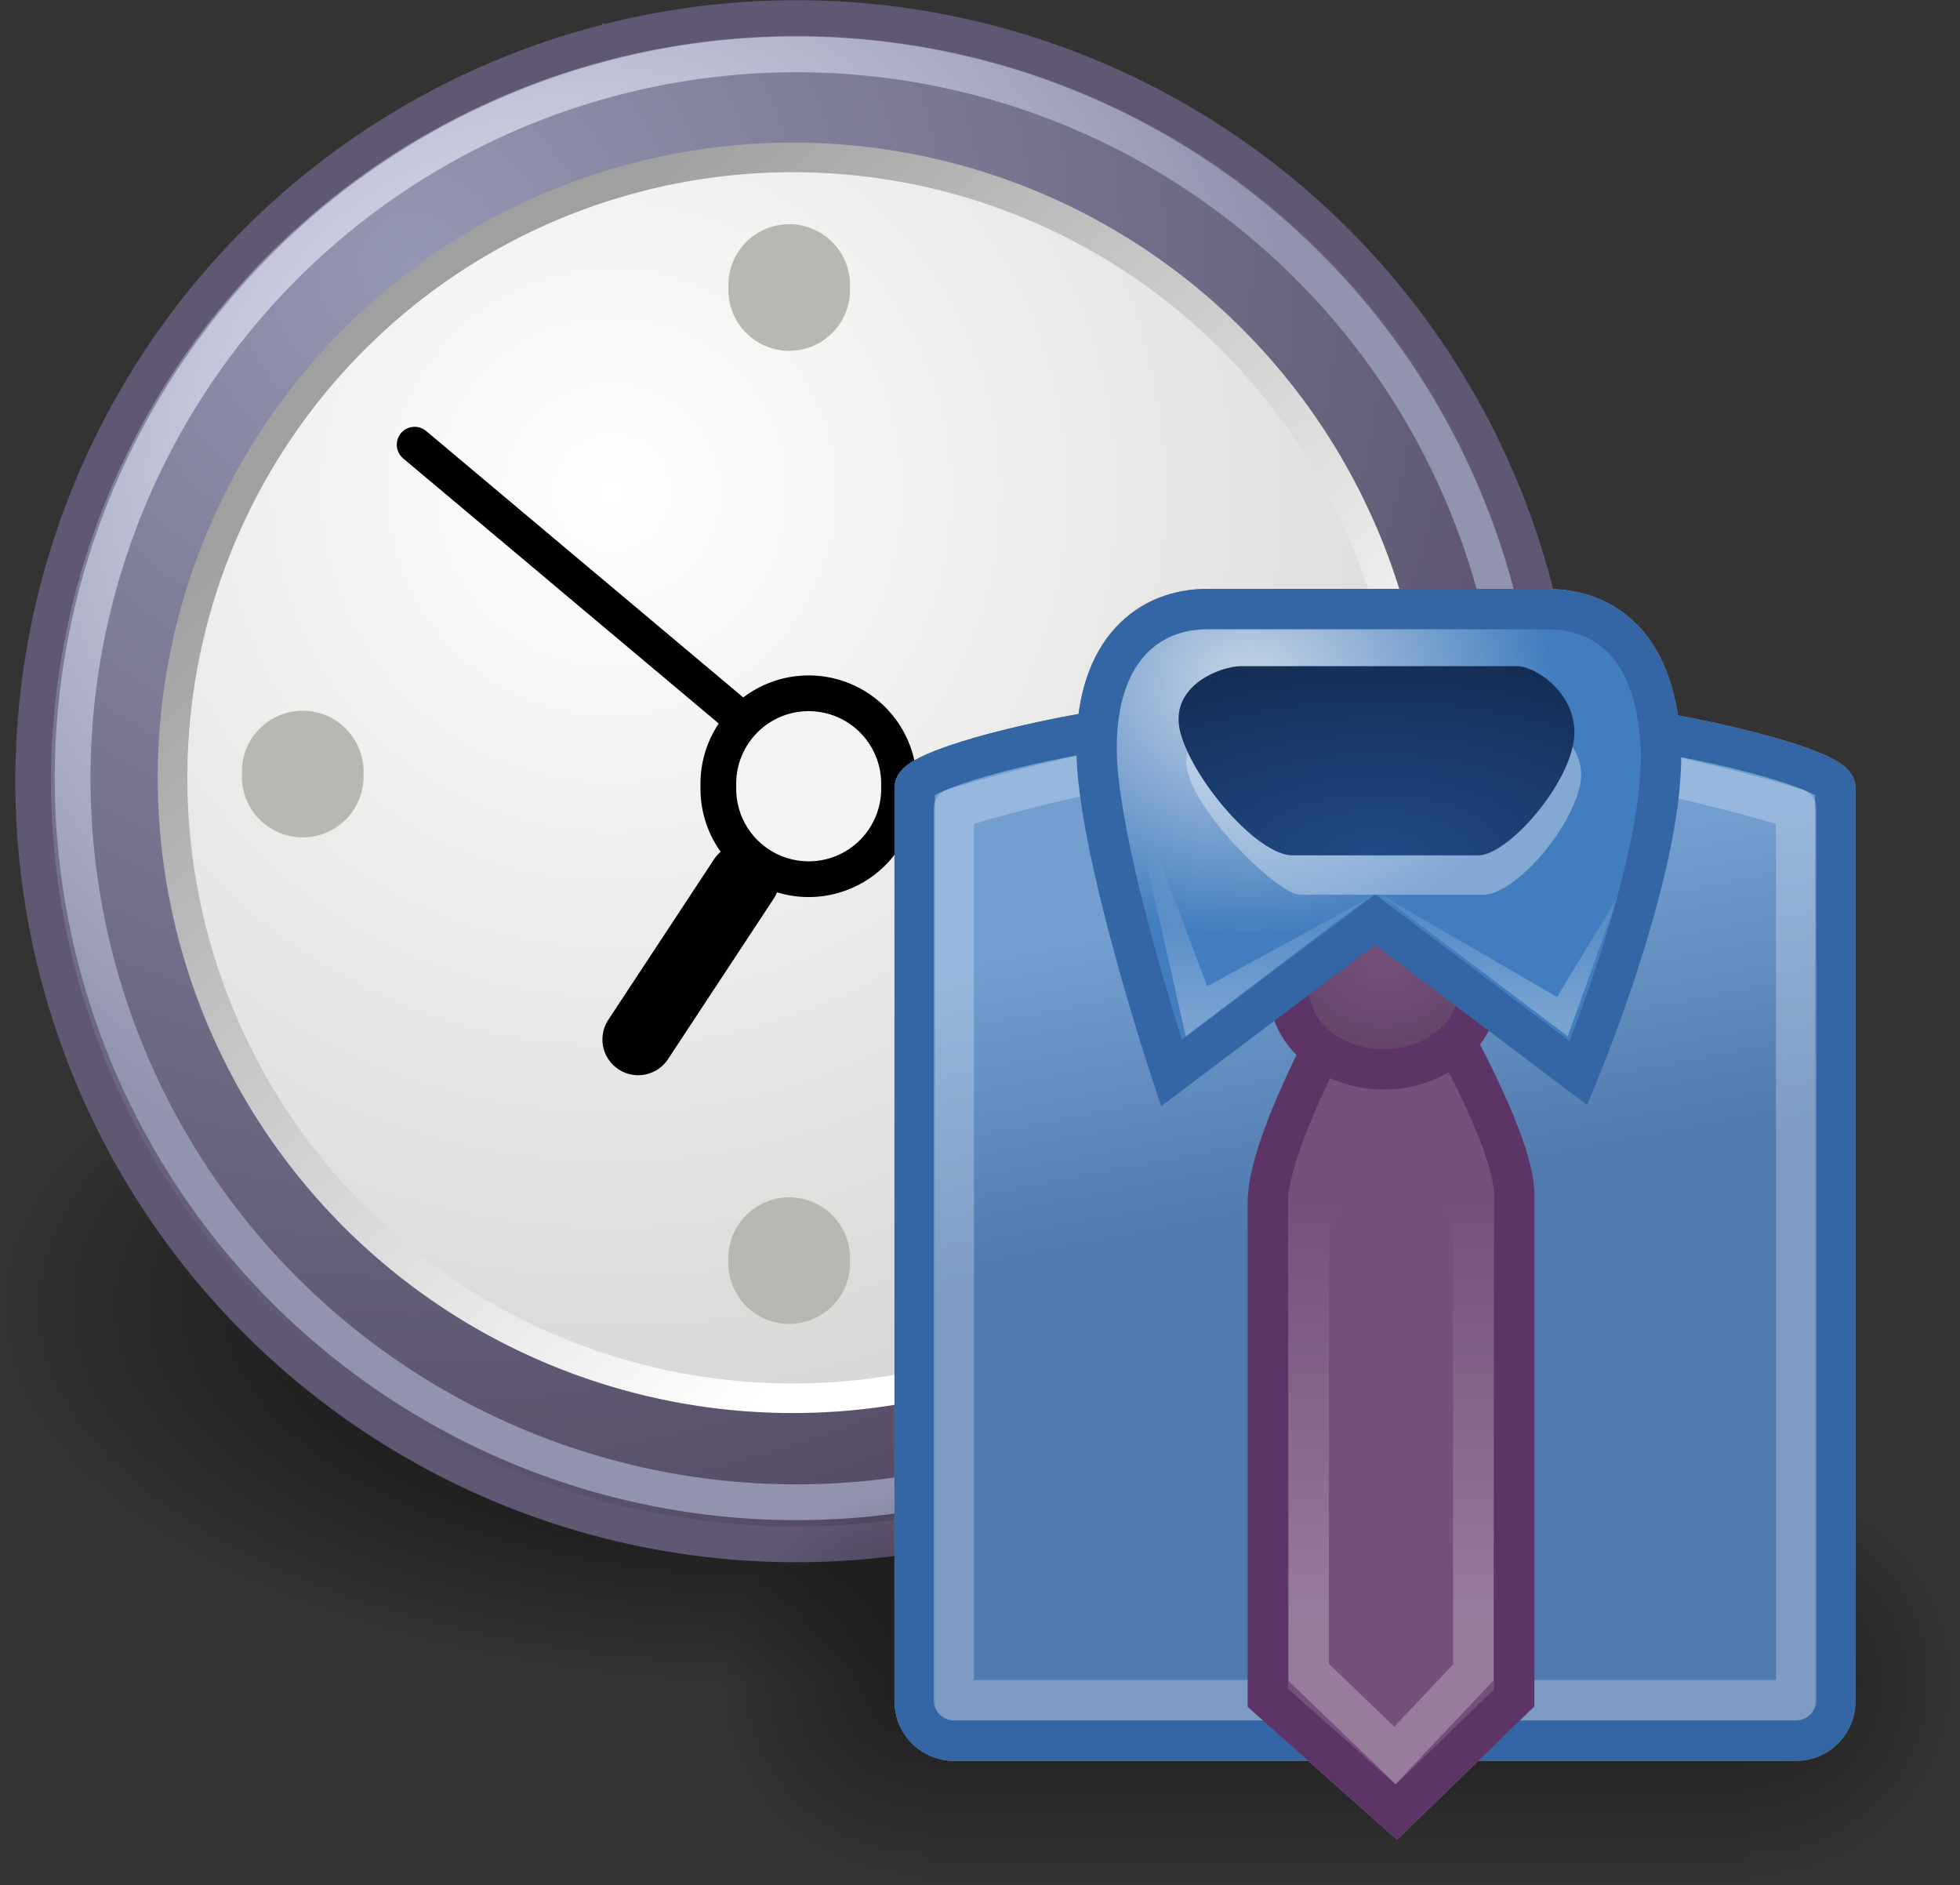<?xml version="1.0" encoding="UTF-8" standalone="no"?>
<!-- Created with Inkscape (http://www.inkscape.org/) -->
<svg
   xmlns:dc="http://purl.org/dc/elements/1.1/"
   xmlns:cc="http://web.resource.org/cc/"
   xmlns:rdf="http://www.w3.org/1999/02/22-rdf-syntax-ns#"
   xmlns:svg="http://www.w3.org/2000/svg"
   xmlns="http://www.w3.org/2000/svg"
   xmlns:xlink="http://www.w3.org/1999/xlink"
   xmlns:sodipodi="http://sodipodi.sourceforge.net/DTD/sodipodi-0.dtd"
   xmlns:inkscape="http://www.inkscape.org/namespaces/inkscape"
   width="77.576"
   height="74.611"
   id="svg2"
   sodipodi:version="0.32"
   inkscape:version="0.45"
   sodipodi:docbase="/home/delas/fpc/trunk/data"
   sodipodi:docname="icon.svg"
   inkscape:output_extension="org.inkscape.output.svg.inkscape"
   version="1.0"
   sodipodi:modified="true">
  <rect width="100%" height="100%" fill="#333333" stroke="none"/>
  <defs
     id="defs4">
    <radialGradient
       r="9.502"
       fy="39.25"
       fx="17.015"
       cy="39.25"
       cx="17.015"
       gradientTransform="matrix(1,0,0,0.502,0,19.534)"
       gradientUnits="userSpaceOnUse"
       id="radialGradient3675"
       xlink:href="#linearGradient3528"
       inkscape:collect="always" />
    <radialGradient
       r="9.502"
       fy="39.25"
       fx="17.015"
       cy="39.25"
       cx="17.015"
       gradientTransform="matrix(1,0,0,0.502,0,19.534)"
       gradientUnits="userSpaceOnUse"
       id="radialGradient3661"
       xlink:href="#linearGradient3528"
       inkscape:collect="always" />
    <radialGradient
       gradientUnits="userSpaceOnUse"
       gradientTransform="matrix(1,0,0,0.502,0,19.534)"
       r="9.502"
       fy="39.25"
       fx="17.015"
       cy="39.25"
       cx="17.015"
       id="radialGradient3534"
       xlink:href="#linearGradient3528"
       inkscape:collect="always" />
    <linearGradient
       id="linearGradient3508">
      <stop
         id="stop3510"
         offset="0"
         style="stop-color:#b0b0b0;stop-opacity:1;" />
      <stop
         id="stop3512"
         offset="1"
         style="stop-color:#939393;stop-opacity:1;" />
    </linearGradient>
    <linearGradient
       id="linearGradient3518"
       inkscape:collect="always">
      <stop
         id="stop3520"
         offset="0"
         style="stop-color:#ffffff;stop-opacity:1;" />
      <stop
         id="stop3522"
         offset="1"
         style="stop-color:#ffffff;stop-opacity:0;" />
    </linearGradient>
    <linearGradient
       id="linearGradient3528"
       inkscape:collect="always">
      <stop
         id="stop3530"
         offset="0"
         style="stop-color:#000000;stop-opacity:1;" />
      <stop
         id="stop3532"
         offset="1"
         style="stop-color:#000000;stop-opacity:0;" />
    </linearGradient>
    <linearGradient
       id="linearGradient3536">
      <stop
         id="stop3538"
         offset="0"
         style="stop-color:#b0b0b0;stop-opacity:1;" />
      <stop
         id="stop3540"
         offset="1"
         style="stop-color:#757575;stop-opacity:1;" />
    </linearGradient>
    <linearGradient
       id="linearGradient3550">
      <stop
         style="stop-color:#8b8b8b;stop-opacity:1;"
         offset="0"
         id="stop3552" />
      <stop
         style="stop-color:#a9a9a9;stop-opacity:1;"
         offset="1"
         id="stop3554" />
    </linearGradient>
    <linearGradient
       id="linearGradient3560">
      <stop
         id="stop3562"
         offset="0"
         style="stop-color:#f0f0f0;stop-opacity:1;" />
      <stop
         id="stop3564"
         offset="1"
         style="stop-color:#c9c9c9;stop-opacity:1;" />
    </linearGradient>
    <linearGradient
       id="linearGradient3568">
      <stop
         id="stop3570"
         offset="0"
         style="stop-color:#d6d6d6;stop-opacity:1;" />
      <stop
         id="stop3572"
         offset="1"
         style="stop-color:#f0f0f0;stop-opacity:1;" />
    </linearGradient>
    <linearGradient
       id="linearGradient3689">
      <stop
         style="stop-color:#5079ad;stop-opacity:1;"
         offset="0"
         id="stop3691" />
      <stop
         style="stop-color:#729fcf"
         offset="1"
         id="stop3693" />
    </linearGradient>
    <linearGradient
       id="linearGradient3697">
      <stop
         id="stop3699"
         offset="0"
         style="stop-color:#c8d5e6;stop-opacity:1;" />
      <stop
         id="stop3701"
         offset="1"
         style="stop-color:#427ebf;stop-opacity:1;" />
    </linearGradient>
    <linearGradient
       id="linearGradient4586">
      <stop
         id="stop4588"
         offset="0"
         style="stop-color:#204a87;stop-opacity:1;" />
      <stop
         id="stop4590"
         offset="1"
         style="stop-color:#142e55;stop-opacity:1;" />
    </linearGradient>
    <linearGradient
       id="linearGradient4596">
      <stop
         id="stop4598"
         offset="0"
         style="stop-color:#75507b;stop-opacity:1;" />
      <stop
         id="stop4600"
         offset="1"
         style="stop-color:#543958;stop-opacity:1;" />
    </linearGradient>
    <linearGradient
       id="linearGradient4633"
       inkscape:collect="always">
      <stop
         id="stop4635"
         offset="0"
         style="stop-color:#ffffff;stop-opacity:1;" />
      <stop
         id="stop4637"
         offset="1"
         style="stop-color:#ffffff;stop-opacity:0;" />
    </linearGradient>
    <linearGradient
       id="linearGradient4639">
      <stop
         id="stop4641"
         offset="0"
         style="stop-color:#555753;stop-opacity:1;" />
      <stop
         id="stop4643"
         offset="1"
         style="stop-color:#7c7f79;stop-opacity:1;" />
    </linearGradient>
    <linearGradient
       id="linearGradient4649">
      <stop
         style="stop-color:#80837d;stop-opacity:1;"
         offset="0"
         id="stop4651" />
      <stop
         style="stop-color:#4c4d4a;stop-opacity:1;"
         offset="1"
         id="stop4653" />
    </linearGradient>
    <linearGradient
       id="linearGradient5048">
      <stop
         id="stop5050"
         offset="0"
         style="stop-color:black;stop-opacity:0;" />
      <stop
         style="stop-color:black;stop-opacity:1;"
         offset="0.5"
         id="stop5056" />
      <stop
         id="stop5052"
         offset="1"
         style="stop-color:black;stop-opacity:0;" />
    </linearGradient>
    <linearGradient
       id="linearGradient5060"
       inkscape:collect="always">
      <stop
         id="stop5062"
         offset="0"
         style="stop-color:black;stop-opacity:1;" />
      <stop
         id="stop5064"
         offset="1"
         style="stop-color:black;stop-opacity:0;" />
    </linearGradient>
    <radialGradient
       r="29.89"
       fy="6.828"
       fx="8.747"
       cy="6.828"
       cx="8.747"
       gradientUnits="userSpaceOnUse"
       id="radialGradient5212"
       xlink:href="#linearGradient37935"
       inkscape:collect="always" />
    <linearGradient
       gradientUnits="userSpaceOnUse"
       y2="5.285"
       x2="20.33"
       y1="4.257"
       x1="19.667"
       id="linearGradient5210"
       xlink:href="#linearGradient5204"
       inkscape:collect="always" />
    <radialGradient
       gradientUnits="userSpaceOnUse"
       gradientTransform="matrix(3.63,0,0,3.742,-61.486,-29.186)"
       r="3.348"
       fy="10.973"
       fx="23.375"
       cy="10.973"
       cx="23.375"
       id="radialGradient5202"
       xlink:href="#linearGradient5196"
       inkscape:collect="always" />
    <linearGradient
       y2="25.884"
       x2="22.218"
       y1="7.789"
       x1="6.342"
       gradientUnits="userSpaceOnUse"
       id="linearGradient4313"
       xlink:href="#linearGradient42174"
       inkscape:collect="always" />
    <radialGradient
       r="29.293"
       fy="10.045"
       fx="11.902"
       cy="10.045"
       cx="11.902"
       gradientUnits="userSpaceOnUse"
       id="radialGradient4311"
       xlink:href="#linearGradient2145"
       inkscape:collect="always" />
    <radialGradient
       r="15.532"
       fy="10.584"
       fx="11.329"
       cy="10.584"
       cx="11.329"
       gradientUnits="userSpaceOnUse"
       id="radialGradient4309"
       xlink:href="#linearGradient10653"
       inkscape:collect="always" />
    <radialGradient
       gradientUnits="userSpaceOnUse"
       r="8.662"
       fy="19.009"
       fx="31.113"
       cy="19.009"
       cx="31.113"
       id="radialGradient3822"
       xlink:href="#linearGradient3816"
       inkscape:collect="always" />
    <linearGradient
       id="linearGradient3816"
       inkscape:collect="always">
      <stop
         id="stop3818"
         offset="0"
         style="stop-color:#000000;stop-opacity:1;" />
      <stop
         id="stop3820"
         offset="1"
         style="stop-color:#000000;stop-opacity:0;" />
    </linearGradient>
    <linearGradient
       id="linearGradient2152">
      <stop
         style="stop-color:#9aa29a;stop-opacity:1;"
         offset="0"
         id="stop2154" />
      <stop
         style="stop-color:#b5beb5;stop-opacity:1;"
         offset="1"
         id="stop2156" />
    </linearGradient>
    <linearGradient
       id="linearGradient37935">
      <stop
         style="stop-color:#9497b3;stop-opacity:1;"
         offset="0"
         id="stop37937" />
      <stop
         style="stop-color:#4c4059;stop-opacity:1;"
         offset="1"
         id="stop37939" />
    </linearGradient>
    <linearGradient
       id="linearGradient2145">
      <stop
         id="stop2147"
         offset="0"
         style="stop-color:#fffffd;stop-opacity:1;" />
      <stop
         id="stop2149"
         offset="1"
         style="stop-color:#cbcbc9;stop-opacity:1;" />
    </linearGradient>
    <linearGradient
       id="linearGradient42174">
      <stop
         id="stop42176"
         offset="0"
         style="stop-color:#a0a0a0;stop-opacity:1;" />
      <stop
         id="stop42178"
         offset="1"
         style="stop-color:#ffffff;stop-opacity:1;" />
    </linearGradient>
    <linearGradient
       id="linearGradient10653">
      <stop
         id="stop10655"
         offset="0"
         style="stop-color:#f3f4ff;stop-opacity:1;" />
      <stop
         id="stop10657"
         offset="1"
         style="stop-color:#9193af;stop-opacity:1;" />
    </linearGradient>
    <linearGradient
       id="linearGradient12512">
      <stop
         id="stop12513"
         offset="0"
         style="stop-color:#ffffff;stop-opacity:1;" />
      <stop
         id="stop12517"
         offset="0.5"
         style="stop-color:#fff520;stop-opacity:0.891;" />
      <stop
         id="stop12514"
         offset="1"
         style="stop-color:#fff300;stop-opacity:0;" />
    </linearGradient>
    <linearGradient
       id="linearGradient5196"
       inkscape:collect="always">
      <stop
         id="stop5198"
         offset="0"
         style="stop-color:#c4a000;stop-opacity:1;" />
      <stop
         id="stop5200"
         offset="1"
         style="stop-color:#c4a000;stop-opacity:0;" />
    </linearGradient>
    <linearGradient
       id="linearGradient5204"
       inkscape:collect="always">
      <stop
         id="stop5206"
         offset="0"
         style="stop-color:#c4a000;stop-opacity:1;" />
      <stop
         id="stop5208"
         offset="1"
         style="stop-color:#c4a000;stop-opacity:0;" />
    </linearGradient>
    <linearGradient
       inkscape:collect="always"
       xlink:href="#linearGradient2152"
       id="linearGradient2596"
       gradientUnits="userSpaceOnUse"
       gradientTransform="matrix(3.124,0,0,0.97,243.723,448.995)"
       x1="8.916"
       y1="37.197"
       x2="9.886"
       y2="52.091" />
    <linearGradient
       inkscape:collect="always"
       xlink:href="#linearGradient2152"
       id="linearGradient2628"
       gradientUnits="userSpaceOnUse"
       gradientTransform="matrix(4.633,0,0,1.438,313.605,521.208)"
       x1="8.916"
       y1="37.197"
       x2="9.886"
       y2="52.091" />
    <linearGradient
       inkscape:collect="always"
       xlink:href="#linearGradient2152"
       id="linearGradient2648"
       gradientUnits="userSpaceOnUse"
       gradientTransform="matrix(4.633,0,0,1.438,313.605,521.208)"
       x1="8.916"
       y1="37.197"
       x2="9.886"
       y2="52.091" />
    <linearGradient
       inkscape:collect="always"
       xlink:href="#linearGradient5048"
       id="linearGradient2820"
       gradientUnits="userSpaceOnUse"
       gradientTransform="matrix(2.774,0,0,1.97,-1892.179,-872.885)"
       x1="302.857"
       y1="366.648"
       x2="302.857"
       y2="609.505" />
    <radialGradient
       inkscape:collect="always"
       xlink:href="#linearGradient5060"
       id="radialGradient2822"
       gradientUnits="userSpaceOnUse"
       gradientTransform="matrix(2.774,0,0,1.97,-1891.633,-872.885)"
       cx="605.714"
       cy="486.648"
       fx="605.714"
       fy="486.648"
       r="117.143" />
    <radialGradient
       inkscape:collect="always"
       xlink:href="#linearGradient5060"
       id="radialGradient2824"
       gradientUnits="userSpaceOnUse"
       gradientTransform="matrix(-2.774,0,0,1.97,112.762,-872.885)"
       cx="605.714"
       cy="486.648"
       fx="605.714"
       fy="486.648"
       r="117.143" />
    <linearGradient
       inkscape:collect="always"
       xlink:href="#linearGradient4633"
       id="linearGradient2863"
       gradientUnits="userSpaceOnUse"
       gradientTransform="matrix(1.598,0,0,1.598,375.216,625.001)"
       x1="31.643"
       y1="13.617"
       x2="31.643"
       y2="9.638" />
    <linearGradient
       inkscape:collect="always"
       xlink:href="#linearGradient4633"
       id="linearGradient2866"
       gradientUnits="userSpaceOnUse"
       gradientTransform="matrix(1.598,0,0,1.598,375.216,625.001)"
       x1="31.643"
       y1="13.617"
       x2="31.643"
       y2="9.638" />
    <radialGradient
       inkscape:collect="always"
       xlink:href="#linearGradient4586"
       id="radialGradient2869"
       gradientUnits="userSpaceOnUse"
       gradientTransform="matrix(3.408,0,0,1.632,319.168,620.516)"
       cx="30.974"
       cy="12.173"
       fx="30.974"
       fy="12.173"
       r="4.891" />
    <radialGradient
       inkscape:collect="always"
       xlink:href="#linearGradient3697"
       id="radialGradient2873"
       gradientUnits="userSpaceOnUse"
       gradientTransform="matrix(1.598,0,0,1.333,375.216,627.462)"
       cx="27.849"
       cy="4.607"
       fx="27.849"
       fy="4.607"
       r="7.489" />
    <linearGradient
       inkscape:collect="always"
       xlink:href="#linearGradient3518"
       id="linearGradient2877"
       gradientUnits="userSpaceOnUse"
       gradientTransform="matrix(1.598,0,0,1.598,397.397,610.566)"
       x1="17.457"
       y1="37.662"
       x2="17.457"
       y2="27.232" />
    <linearGradient
       inkscape:collect="always"
       xlink:href="#linearGradient3689"
       id="linearGradient2882"
       gradientUnits="userSpaceOnUse"
       gradientTransform="matrix(1.598,0,0,1.598,397.397,610.566)"
       x1="14.883"
       y1="27.847"
       x2="13.401"
       y2="20.069" />
    <radialGradient
       inkscape:collect="always"
       xlink:href="#linearGradient3550"
       id="radialGradient2885"
       gradientUnits="userSpaceOnUse"
       gradientTransform="matrix(1.931,0,0,1.017,391.703,619.639)"
       cx="17.097"
       cy="19.777"
       fx="17.097"
       fy="19.777"
       r="4.547" />
    <radialGradient
       inkscape:collect="always"
       xlink:href="#linearGradient3560"
       id="radialGradient2889"
       gradientUnits="userSpaceOnUse"
       gradientTransform="matrix(2.881,0,0,2.403,380.831,601.512)"
       cx="12.911"
       cy="13.002"
       fx="12.911"
       fy="13.002"
       r="7.489" />
    <linearGradient
       inkscape:collect="always"
       xlink:href="#linearGradient3518"
       id="linearGradient2893"
       gradientUnits="userSpaceOnUse"
       gradientTransform="matrix(1.598,0,0,1.598,397.397,610.566)"
       x1="17.457"
       y1="37.662"
       x2="17.457"
       y2="27.232" />
    <linearGradient
       inkscape:collect="always"
       xlink:href="#linearGradient3508"
       id="linearGradient2896"
       gradientUnits="userSpaceOnUse"
       gradientTransform="matrix(1.598,0,0,1.598,397.397,610.566)"
       x1="16.94"
       y1="27.853"
       x2="16.94"
       y2="24.135" />
    <linearGradient
       inkscape:collect="always"
       xlink:href="#linearGradient3568"
       id="linearGradient2900"
       gradientUnits="userSpaceOnUse"
       gradientTransform="matrix(1.598,0,0,1.598,397.397,610.566)"
       x1="14.883"
       y1="27.847"
       x2="13.401"
       y2="20.069" />
    <radialGradient
       inkscape:collect="always"
       xlink:href="#linearGradient4596"
       id="radialGradient2938"
       gradientUnits="userSpaceOnUse"
       gradientTransform="matrix(1.871,0,0,1.609,-15.82,-13.548)"
       cx="18.164"
       cy="22.429"
       fx="18.164"
       fy="22.429"
       r="2.842" />
    <radialGradient
       inkscape:collect="always"
       xlink:href="#linearGradient3536"
       id="radialGradient2940"
       gradientUnits="userSpaceOnUse"
       gradientTransform="matrix(1,0,0,0.86,0,3.254)"
       cx="18.164"
       cy="22.532"
       fx="18.164"
       fy="22.532"
       r="2.842" />
    <radialGradient
       inkscape:collect="always"
       xlink:href="#linearGradient3816"
       id="radialGradient3186"
       gradientUnits="userSpaceOnUse"
       cx="31.113"
       cy="19.009"
       fx="31.113"
       fy="19.009"
       r="8.662" />
    <linearGradient
       inkscape:collect="always"
       xlink:href="#linearGradient2152"
       id="linearGradient3188"
       gradientUnits="userSpaceOnUse"
       gradientTransform="matrix(4.633,0,0,1.438,313.605,521.208)"
       x1="8.916"
       y1="37.197"
       x2="9.886"
       y2="52.091" />
    <radialGradient
       inkscape:collect="always"
       xlink:href="#linearGradient37935"
       id="radialGradient3190"
       gradientUnits="userSpaceOnUse"
       cx="8.747"
       cy="6.828"
       fx="8.747"
       fy="6.828"
       r="29.89" />
    <radialGradient
       inkscape:collect="always"
       xlink:href="#linearGradient2145"
       id="radialGradient3192"
       gradientUnits="userSpaceOnUse"
       cx="11.902"
       cy="10.045"
       fx="11.902"
       fy="10.045"
       r="29.293" />
    <linearGradient
       inkscape:collect="always"
       xlink:href="#linearGradient42174"
       id="linearGradient3194"
       gradientUnits="userSpaceOnUse"
       x1="6.342"
       y1="7.789"
       x2="22.218"
       y2="25.884" />
    <radialGradient
       inkscape:collect="always"
       xlink:href="#linearGradient10653"
       id="radialGradient3196"
       gradientUnits="userSpaceOnUse"
       cx="11.329"
       cy="10.584"
       fx="11.329"
       fy="10.584"
       r="15.532" />
  </defs>
  <sodipodi:namedview
     id="base"
     pagecolor="#ffffff"
     bordercolor="#666666"
     borderopacity="1.0"
     inkscape:pageopacity="0.0"
     inkscape:pageshadow="2"
     inkscape:zoom="0.98994949"
     inkscape:cx="393.44711"
     inkscape:cy="267.39983"
     inkscape:document-units="px"
     inkscape:current-layer="layer1"
     inkscape:window-width="1280"
     inkscape:window-height="953"
     inkscape:window-x="0"
     inkscape:window-y="24" />
  <g
     inkscape:label="Livello 1"
     inkscape:groupmode="layer"
     id="layer1"
     transform="translate(-370.242,-554.533)">
    <g
       id="g3198">
      <g
         transform="matrix(0.954,0,0,0.954,23.744,28.583)"
         id="g2967">
        <path
           d="M 39.775 19.009 A 8.662 8.662 0 1 1  22.451,19.009 A 8.662 8.662 0 1 1  39.775 19.009 z"
           sodipodi:ry="8.6620579"
           sodipodi:rx="8.6620579"
           sodipodi:cy="19.008621"
           sodipodi:cx="31.112698"
           id="path4318"
           style="color:#000000;fill:url(#radialGradient3186);fill-opacity:1;fill-rule:evenodd;stroke:none;stroke-width:1px;stroke-linecap:round;stroke-linejoin:round;marker:none;marker-start:none;marker-mid:none;marker-end:none;stroke-miterlimit:4;stroke-dasharray:none;stroke-dashoffset:0;stroke-opacity:1;visibility:visible;display:inline;overflow:visible"
           sodipodi:type="arc"
           transform="matrix(3.801,0,0,1.809,277.868,571.094)" />
        <path
           sodipodi:nodetypes="cccc"
           id="path14341"
           d="M 388.464,552.351 L 367.166,577.108 L 369.032,578.952 L 388.464,552.351 z "
           style="color:#000000;fill:url(#linearGradient3188);fill-opacity:1;fill-rule:evenodd;stroke:none;stroke-width:1;stroke-linecap:butt;stroke-linejoin:miter;marker:none;marker-start:none;marker-mid:none;marker-end:none;stroke-miterlimit:4;stroke-dashoffset:0;stroke-opacity:1;visibility:visible;display:inline;overflow:visible" />
        <path
           sodipodi:nodetypes="cccc"
           id="path18921"
           d="M 388.285,552.218 L 369.292,578.555 L 372.005,580.951 L 388.285,552.218 z "
           style="fill:#fefefe;fill-opacity:1;fill-rule:evenodd;stroke:none;stroke-width:1;stroke-linecap:butt;stroke-linejoin:miter;stroke-miterlimit:4;stroke-opacity:1" />
        <path
           transform="matrix(2.123,0,0,2.123,361.742,547.815)"
           d="M 31.161 16.911 A 14.911 14.911 0 1 1  1.339,16.911 A 14.911 14.911 0 1 1  31.161 16.911 z"
           sodipodi:ry="14.910714"
           sodipodi:rx="14.910714"
           sodipodi:cy="16.910715"
           sodipodi:cx="16.25"
           id="path27786"
           style="fill:url(#radialGradient3190);fill-opacity:1;fill-rule:evenodd;stroke:#605773;stroke-width:0.699;stroke-linecap:round;stroke-linejoin:round;stroke-miterlimit:4;stroke-dashoffset:0;stroke-opacity:1"
           sodipodi:type="arc" />
        <path
           transform="matrix(1.726,0,0,1.726,368.053,554.388)"
           d="M 31.161 16.911 A 14.911 14.911 0 1 1  1.339,16.911 A 14.911 14.911 0 1 1  31.161 16.911 z"
           sodipodi:ry="14.910714"
           sodipodi:rx="14.910714"
           sodipodi:cy="16.910715"
           sodipodi:cx="16.25"
           id="path35549"
           style="fill:url(#radialGradient3192);fill-opacity:1;fill-rule:evenodd;stroke:url(#linearGradient3194);stroke-width:0.711;stroke-linecap:round;stroke-linejoin:round;stroke-miterlimit:4;stroke-dashoffset:0;stroke-opacity:1"
           sodipodi:type="arc" />
        <g
           id="g2715">
          <path
             sodipodi:type="arc"
             style="fill:#f3f3f3;fill-opacity:1;fill-rule:evenodd;stroke:#000000;stroke-width:0.482;stroke-linecap:round;stroke-linejoin:round;stroke-miterlimit:4;stroke-dasharray:none;stroke-dashoffset:0;stroke-opacity:1"
             id="path34778"
             sodipodi:cx="15.1875"
             sodipodi:cy="17.28125"
             sodipodi:rx="1.21875"
             sodipodi:ry="1.21875"
             d="M 16.406 17.281 A 1.219 1.219 0 1 1  13.969,17.281 A 1.219 1.219 0 1 1  16.406 17.281 z"
             transform="matrix(3.075,0,0,3.075,350.055,530.786)" />
          <path
             style="fill:none;fill-opacity:0.75;fill-rule:evenodd;stroke:#000000;stroke-width:1.483;stroke-linecap:round;stroke-linejoin:miter;stroke-miterlimit:4;stroke-dasharray:none;stroke-opacity:1"
             d="M 393.787,580.996 L 380.408,569.757"
             id="path35559" />
          <path
             sodipodi:nodetypes="cc"
             style="fill:none;fill-opacity:0.75;fill-rule:evenodd;stroke:#000000;stroke-width:2.966;stroke-linecap:round;stroke-linejoin:miter;stroke-miterlimit:4;stroke-dasharray:none;stroke-opacity:1"
             d="M 389.682,594.43 L 394.071,587.766"
             id="path35561" />
        </g>
        <path
           transform="matrix(4.078,0,0,4.078,327.823,531.865)"
           d="M 17.324 7.693 A 0.619 0.619 0 1 1  16.087,7.693 A 0.619 0.619 0 1 1  17.324 7.693 z"
           sodipodi:ry="0.61871845"
           sodipodi:rx="0.61871845"
           sodipodi:cy="7.6932044"
           sodipodi:cx="16.705399"
           id="path35563"
           style="fill:#b6b9b1;fill-opacity:1;fill-rule:evenodd;stroke:none;stroke-width:1.369;stroke-linecap:round;stroke-linejoin:round;stroke-miterlimit:4;stroke-dashoffset:0;stroke-opacity:1"
           sodipodi:type="arc" />
        <path
           transform="matrix(4.078,0,0,4.078,327.823,572.232)"
           d="M 17.324 7.693 A 0.619 0.619 0 1 1  16.087,7.693 A 0.619 0.619 0 1 1  17.324 7.693 z"
           sodipodi:ry="0.61871845"
           sodipodi:rx="0.61871845"
           sodipodi:cy="7.6932044"
           sodipodi:cx="16.705399"
           id="path35565"
           style="fill:#b6b9b1;fill-opacity:1;fill-rule:evenodd;stroke:none;stroke-width:1.369;stroke-linecap:round;stroke-linejoin:round;stroke-miterlimit:4;stroke-dashoffset:0;stroke-opacity:1"
           sodipodi:type="arc" />
        <path
           transform="matrix(4.078,0,0,4.078,307.64,552.049)"
           d="M 17.324 7.693 A 0.619 0.619 0 1 1  16.087,7.693 A 0.619 0.619 0 1 1  17.324 7.693 z"
           sodipodi:ry="0.61871845"
           sodipodi:rx="0.61871845"
           sodipodi:cy="7.6932044"
           sodipodi:cx="16.705399"
           id="path35567"
           style="fill:#b6b9b1;fill-opacity:1;fill-rule:evenodd;stroke:none;stroke-width:1.369;stroke-linecap:round;stroke-linejoin:round;stroke-miterlimit:4;stroke-dashoffset:0;stroke-opacity:1"
           sodipodi:type="arc" />
        <path
           sodipodi:type="arc"
           style="fill:none;fill-opacity:1;fill-rule:evenodd;stroke:url(#radialGradient3196);stroke-width:0.737;stroke-linecap:round;stroke-linejoin:round;stroke-miterlimit:4;stroke-dashoffset:0;stroke-opacity:1"
           id="path10651"
           sodipodi:cx="16.25"
           sodipodi:cy="16.910715"
           sodipodi:rx="14.910714"
           sodipodi:ry="14.910714"
           d="M 31.161 16.911 A 14.911 14.911 0 1 1  1.339,16.911 A 14.911 14.911 0 1 1  31.161 16.911 z"
           transform="matrix(2.014,0,0,2.014,363.522,549.537)" />
      </g>
      <g
         transform="translate(0,-52)"
         id="g2942">
        <g
           id="g6707"
           transform="matrix(2.4275145e-2,0,0,3.3354241e-2,444.764,670.215)">
          <rect
             y="-150.697"
             x="-1559.252"
             height="478.357"
             width="1339.633"
             id="rect6709"
             style="opacity:0.402;color:#000000;fill:url(#linearGradient2820);fill-opacity:1;fill-rule:nonzero;stroke:none;stroke-width:1;stroke-linecap:round;stroke-linejoin:miter;marker:none;marker-start:none;marker-mid:none;marker-end:none;stroke-miterlimit:4;stroke-dasharray:none;stroke-dashoffset:0;stroke-opacity:1;visibility:visible;display:inline;overflow:visible" />
          <path
             sodipodi:nodetypes="cccc"
             id="path6711"
             d="M -219.619,-150.68 C -219.619,-150.68 -219.619,327.65 -219.619,327.65 C -76.745,328.551 125.781,220.481 125.781,88.454 C 125.781,-43.572 -33.655,-150.68 -219.619,-150.68 z "
             style="opacity:0.402;color:#000000;fill:url(#radialGradient2822);fill-opacity:1;fill-rule:nonzero;stroke:none;stroke-width:1;stroke-linecap:round;stroke-linejoin:miter;marker:none;marker-start:none;marker-mid:none;marker-end:none;stroke-miterlimit:4;stroke-dasharray:none;stroke-dashoffset:0;stroke-opacity:1;visibility:visible;display:inline;overflow:visible" />
          <path
             style="opacity:0.402;color:#000000;fill:url(#radialGradient2824);fill-opacity:1;fill-rule:nonzero;stroke:none;stroke-width:1;stroke-linecap:round;stroke-linejoin:miter;marker:none;marker-start:none;marker-mid:none;marker-end:none;stroke-miterlimit:4;stroke-dasharray:none;stroke-dashoffset:0;stroke-opacity:1;visibility:visible;display:inline;overflow:visible"
             d="M -1559.252,-150.68 C -1559.252,-150.68 -1559.252,327.65 -1559.252,327.65 C -1702.127,328.551 -1904.652,220.481 -1904.652,88.454 C -1904.652,-43.572 -1745.216,-150.68 -1559.252,-150.68 z "
             id="path6713"
             sodipodi:nodetypes="cccc" />
        </g>
        <path
           transform="matrix(4.078,0,0,4.078,348.007,612.049)"
           d="M 17.324 7.693 A 0.619 0.619 0 1 1  16.087,7.693 A 0.619 0.619 0 1 1  17.324 7.693 z"
           sodipodi:ry="0.61871845"
           sodipodi:rx="0.61871845"
           sodipodi:cy="7.6932044"
           sodipodi:cx="16.705399"
           id="path35569"
           style="fill:#b6b9b1;fill-opacity:1;fill-rule:evenodd;stroke:none;stroke-width:1.369;stroke-linecap:round;stroke-linejoin:round;stroke-miterlimit:4;stroke-dashoffset:0;stroke-opacity:1"
           sodipodi:type="arc" />
        <path
           sodipodi:nodetypes="ccccccccc"
           id="path3627"
           d="M 421.704,634.733 L 427.622,634.733 C 434.473,634.733 442.882,636.839 442.882,637.7 L 442.882,673.867 C 442.882,674.728 442.184,675.421 441.316,675.421 L 408.01,675.421 C 407.143,675.421 406.444,674.728 406.444,673.867 L 406.444,637.7 C 406.444,636.839 414.711,634.733 421.704,634.733 z "
           style="color:#000000;fill:url(#linearGradient2900);fill-opacity:1;fill-rule:evenodd;stroke:#949494;stroke-width:1.598;stroke-linecap:butt;stroke-linejoin:miter;marker:none;marker-start:none;marker-mid:none;marker-end:none;stroke-miterlimit:4;stroke-dashoffset:0;stroke-opacity:1;visibility:visible;display:inline;overflow:visible" />
        <path
           style="opacity:0.62;color:#000000;fill:none;fill-opacity:1;fill-rule:evenodd;stroke:#ffffff;stroke-width:1.598;stroke-linecap:butt;stroke-linejoin:round;marker:none;marker-start:none;marker-mid:none;marker-end:none;stroke-miterlimit:4;stroke-dasharray:none;stroke-dashoffset:0;stroke-opacity:1;visibility:visible;display:inline;overflow:visible"
           d="M 421.956,636.11 L 427.37,636.11 C 433.639,636.11 441.332,638.542 441.332,638.542 L 441.332,673.817 C 441.332,673.817 407.994,673.817 407.994,673.817 L 407.994,638.542 C 407.994,638.542 415.557,636.11 421.956,636.11 z "
           id="path3629"
           sodipodi:nodetypes="ccccccc" />
        <path
           id="path3631"
           d="M 425.228,643.209 L 420.425,654.088 L 420.425,673.725 L 425.511,678.246 L 430.173,673.725 L 430.173,653.805 L 425.228,643.209 z "
           style="color:#000000;fill:url(#linearGradient2896);fill-opacity:1;fill-rule:evenodd;stroke:#949494;stroke-width:1.598;stroke-linecap:butt;stroke-linejoin:miter;marker:none;marker-start:none;marker-mid:none;marker-end:none;stroke-miterlimit:4;stroke-dasharray:none;stroke-dashoffset:0;stroke-opacity:1;visibility:visible;display:inline;overflow:visible" />
        <path
           sodipodi:nodetypes="ccccccc"
           style="opacity:0.468;color:#000000;fill:none;fill-opacity:1;fill-rule:evenodd;stroke:url(#linearGradient2893);stroke-width:1.598;stroke-linecap:butt;stroke-linejoin:miter;marker:none;marker-start:none;marker-mid:none;marker-end:none;stroke-miterlimit:4;stroke-dasharray:none;stroke-dashoffset:0;stroke-opacity:1;visibility:visible;display:inline;overflow:visible"
           d="M 425.248,648.008 L 422.042,655.059 L 422.042,672.718 L 425.453,676 L 428.555,672.718 L 428.555,654.854 L 425.248,648.008 z "
           id="path3633" />
        <path
           transform="matrix(1.598,0,0,1.598,395.984,608.588)"
           d="M 20.506 23.251 A 2.342 1.945 0 1 1  15.822,23.251 A 2.342 1.945 0 1 1  20.506 23.251 z"
           sodipodi:ry="1.9445436"
           sodipodi:rx="2.3422911"
           sodipodi:cy="23.251263"
           sodipodi:cx="18.163805"
           id="path3635"
           style="color:#000000;fill:url(#radialGradient2940);fill-opacity:1;fill-rule:evenodd;stroke:#949494;stroke-width:1;stroke-linecap:butt;stroke-linejoin:miter;marker:none;marker-start:none;marker-mid:none;marker-end:none;stroke-miterlimit:4;stroke-dasharray:none;stroke-dashoffset:0;stroke-opacity:1;visibility:visible;display:inline;overflow:visible"
           sodipodi:type="arc" />
        <path
           sodipodi:nodetypes="cczcczcc"
           id="path3637"
           d="M 424.663,642.927 L 416.61,649.002 C 416.61,649.002 413.643,640.104 413.643,636.146 C 413.643,632.19 415.763,630.636 418.023,630.636 C 418.023,630.636 431.444,630.636 431.444,630.636 C 432.973,630.636 435.647,631.271 435.965,635.863 C 436.283,640.455 432.716,649.002 432.716,649.002 L 424.663,642.927 z "
           style="color:#000000;fill:url(#radialGradient2889);fill-opacity:1;fill-rule:evenodd;stroke:#949494;stroke-width:1.598;stroke-linecap:butt;stroke-linejoin:miter;marker:none;marker-start:none;marker-mid:none;marker-end:none;stroke-miterlimit:4;stroke-dasharray:none;stroke-dashoffset:0;stroke-opacity:1;visibility:visible;display:inline;overflow:visible" />
        <path
           sodipodi:nodetypes="csccscc"
           id="path3639"
           d="M 419.641,634.45 C 419.641,634.45 416.739,635.23 417.251,637.102 C 417.763,638.974 421.689,641.938 421.689,641.938 L 429.03,641.938 C 429.03,641.938 432.401,639.442 432.785,637.57 C 433.17,635.698 430.566,634.45 430.566,634.45 L 419.641,634.45 z "
           style="color:#000000;fill:#ffffff;fill-opacity:1;fill-rule:evenodd;stroke:none;stroke-width:1;stroke-linecap:butt;stroke-linejoin:miter;marker:none;marker-start:none;marker-mid:none;marker-end:none;stroke-miterlimit:4;stroke-dasharray:none;stroke-dashoffset:0;stroke-opacity:1;visibility:visible;display:inline;overflow:visible" />
        <path
           style="color:#000000;fill:url(#radialGradient2885);fill-opacity:1;fill-rule:evenodd;stroke:none;stroke-width:1;stroke-linecap:butt;stroke-linejoin:miter;marker:none;marker-start:none;marker-mid:none;marker-end:none;stroke-miterlimit:4;stroke-dasharray:none;stroke-dashoffset:0;stroke-opacity:1;visibility:visible;display:inline;overflow:visible"
           d="M 419.358,632.896 C 419.358,632.896 416.456,633.676 416.968,635.548 C 417.48,637.42 421.407,640.384 421.407,640.384 L 428.747,640.384 C 428.747,640.384 432.119,637.888 432.503,636.016 C 432.887,634.144 430.284,632.896 430.284,632.896 L 419.358,632.896 z "
           id="path3641"
           sodipodi:nodetypes="csccscc" />
        <path
           style="color:#000000;fill:url(#linearGradient2882);fill-opacity:1;fill-rule:evenodd;stroke:#3465a4;stroke-width:1.598;stroke-linecap:butt;stroke-linejoin:miter;marker:none;marker-start:none;marker-mid:none;marker-end:none;stroke-miterlimit:4;stroke-dashoffset:0;stroke-opacity:1;visibility:visible;display:inline;overflow:visible"
           d="M 421.704,634.733 L 427.622,634.733 C 434.473,634.733 442.882,636.839 442.882,637.7 L 442.882,673.867 C 442.882,674.728 442.184,675.421 441.316,675.421 L 408.01,675.421 C 407.143,675.421 406.444,674.728 406.444,673.867 L 406.444,637.7 C 406.444,636.839 414.711,634.733 421.704,634.733 z "
           id="path3645"
           sodipodi:nodetypes="ccccccccc" />
        <path
           sodipodi:nodetypes="ccccccc"
           id="path3647"
           d="M 421.956,636.11 L 427.37,636.11 C 433.639,636.11 441.332,638.542 441.332,638.542 L 441.332,673.817 C 441.332,673.817 407.994,673.817 407.994,673.817 L 407.994,638.542 C 407.994,638.542 415.557,636.11 421.956,636.11 z "
           style="opacity:0.263;color:#000000;fill:none;fill-opacity:1;fill-rule:evenodd;stroke:#ffffff;stroke-width:1.598;stroke-linecap:butt;stroke-linejoin:round;marker:none;marker-start:none;marker-mid:none;marker-end:none;stroke-miterlimit:4;stroke-dasharray:none;stroke-dashoffset:0;stroke-opacity:1;visibility:visible;display:inline;overflow:visible" />
        <path
           sodipodi:nodetypes="ccccccc"
           style="color:#000000;fill:#75507b;fill-opacity:1;fill-rule:evenodd;stroke:#5c3566;stroke-width:1.598;stroke-linecap:butt;stroke-linejoin:miter;marker:none;marker-start:none;marker-mid:none;marker-end:none;stroke-miterlimit:4;stroke-dasharray:none;stroke-dashoffset:0;stroke-opacity:1;visibility:visible;display:inline;overflow:visible"
           d="M 425.228,643.209 C 425.228,643.209 420.425,651.091 420.425,654.088 L 420.425,673.725 L 425.511,678.246 L 430.173,673.725 L 430.173,653.805 C 430.173,651.008 425.228,643.209 425.228,643.209 z "
           id="path3649" />
        <path
           id="path3651"
           d="M 425.248,648.008 L 422.042,655.059 L 422.042,672.718 L 425.453,676 L 428.555,672.718 L 428.555,654.854 L 425.248,648.008 z "
           style="opacity:0.251;color:#000000;fill:none;fill-opacity:1;fill-rule:evenodd;stroke:url(#linearGradient2877);stroke-width:1.598;stroke-linecap:butt;stroke-linejoin:miter;marker:none;marker-start:none;marker-mid:none;marker-end:none;stroke-miterlimit:4;stroke-dasharray:none;stroke-dashoffset:0;stroke-opacity:1;visibility:visible;display:inline;overflow:visible"
           sodipodi:nodetypes="ccccccc" />
        <path
           sodipodi:type="arc"
           style="color:#000000;fill:url(#radialGradient2938);fill-opacity:1;fill-rule:evenodd;stroke:#5c3566;stroke-width:1;stroke-linecap:butt;stroke-linejoin:miter;marker:none;marker-start:none;marker-mid:none;marker-end:none;stroke-miterlimit:4;stroke-dasharray:none;stroke-dashoffset:0;stroke-opacity:1;visibility:visible;display:inline;overflow:visible"
           id="path3653"
           sodipodi:cx="18.163805"
           sodipodi:cy="23.251263"
           sodipodi:rx="2.3422911"
           sodipodi:ry="1.9445436"
           d="M 20.506 23.251 A 2.342 1.945 0 1 1  15.822,23.251 A 2.342 1.945 0 1 1  20.506 23.251 z"
           transform="matrix(1.598,0,0,1.598,395.984,608.588)" />
        <path
           style="color:#000000;fill:url(#radialGradient2873);fill-opacity:1;fill-rule:evenodd;stroke:#3465a4;stroke-width:1.598;stroke-linecap:butt;stroke-linejoin:miter;marker:none;marker-start:none;marker-mid:none;marker-end:none;stroke-miterlimit:4;stroke-dasharray:none;stroke-dashoffset:0;stroke-opacity:1;visibility:visible;display:inline;overflow:visible"
           d="M 424.663,642.927 L 416.61,649.002 C 416.61,649.002 413.643,640.104 413.643,636.146 C 413.643,632.19 415.763,630.636 418.023,630.636 C 418.023,630.636 431.444,630.636 431.444,630.636 C 432.973,630.636 435.647,631.271 435.965,635.863 C 436.283,640.455 432.716,649.002 432.716,649.002 L 424.663,642.927 z "
           id="path3655"
           sodipodi:nodetypes="cczcczcc" />
        <path
           style="opacity:0.333;color:#000000;fill:#ffffff;fill-opacity:1;fill-rule:evenodd;stroke:none;stroke-width:1;stroke-linecap:butt;stroke-linejoin:miter;marker:none;marker-start:none;marker-mid:none;marker-end:none;stroke-miterlimit:4;stroke-dasharray:none;stroke-dashoffset:0;stroke-opacity:1;visibility:visible;display:inline;overflow:visible"
           d="M 419.641,634.45 C 419.641,634.45 416.739,635.23 417.251,637.102 C 417.763,638.974 420.89,641.938 421.689,641.938 L 429.03,641.938 C 430.229,641.838 432.401,639.442 432.785,637.57 C 433.17,635.698 430.566,634.45 430.566,634.45 L 419.641,634.45 z "
           id="path3657"
           sodipodi:nodetypes="csccscc" />
        <path
           sodipodi:nodetypes="csccscc"
           id="path3659"
           d="M 419.358,632.896 C 418.559,632.896 416.456,633.676 416.968,635.548 C 417.48,637.42 420.005,640.384 421.407,640.384 L 428.747,640.384 C 429.851,640.384 432.119,637.888 432.503,636.016 C 432.887,634.144 431.083,632.896 430.284,632.896 L 419.358,632.896 z "
           style="color:#000000;fill:url(#radialGradient2869);fill-opacity:1;fill-rule:evenodd;stroke:none;stroke-width:1;stroke-linecap:butt;stroke-linejoin:miter;marker:none;marker-start:none;marker-mid:none;marker-end:none;stroke-miterlimit:4;stroke-dasharray:none;stroke-dashoffset:0;stroke-opacity:1;visibility:visible;display:inline;overflow:visible" />
        <path
           id="path4609"
           d="M 424.804,641.892 L 432.292,647.543 L 434.27,642.033 L 431.868,645.989 L 424.804,641.892 z "
           style="opacity:0.287;color:#000000;fill:url(#linearGradient2866);fill-opacity:1;fill-rule:evenodd;stroke:none;stroke-width:1;stroke-linecap:butt;stroke-linejoin:miter;marker:none;marker-start:none;marker-mid:none;marker-end:none;stroke-miterlimit:4;stroke-dasharray:none;stroke-dashoffset:0;stroke-opacity:1;visibility:visible;display:inline;overflow:visible" />
        <path
           sodipodi:nodetypes="ccccc"
           style="opacity:0.287;color:#000000;fill:url(#linearGradient2863);fill-opacity:1;fill-rule:evenodd;stroke:none;stroke-width:1;stroke-linecap:butt;stroke-linejoin:miter;marker:none;marker-start:none;marker-mid:none;marker-end:none;stroke-miterlimit:4;stroke-dasharray:none;stroke-dashoffset:0;stroke-opacity:1;visibility:visible;display:inline;overflow:visible"
           d="M 424.239,642.174 L 417.175,647.543 L 414.774,636.947 L 418.023,645.565 L 424.239,642.174 z "
           id="path4611" />
      </g>
    </g>
  </g>
</svg>
